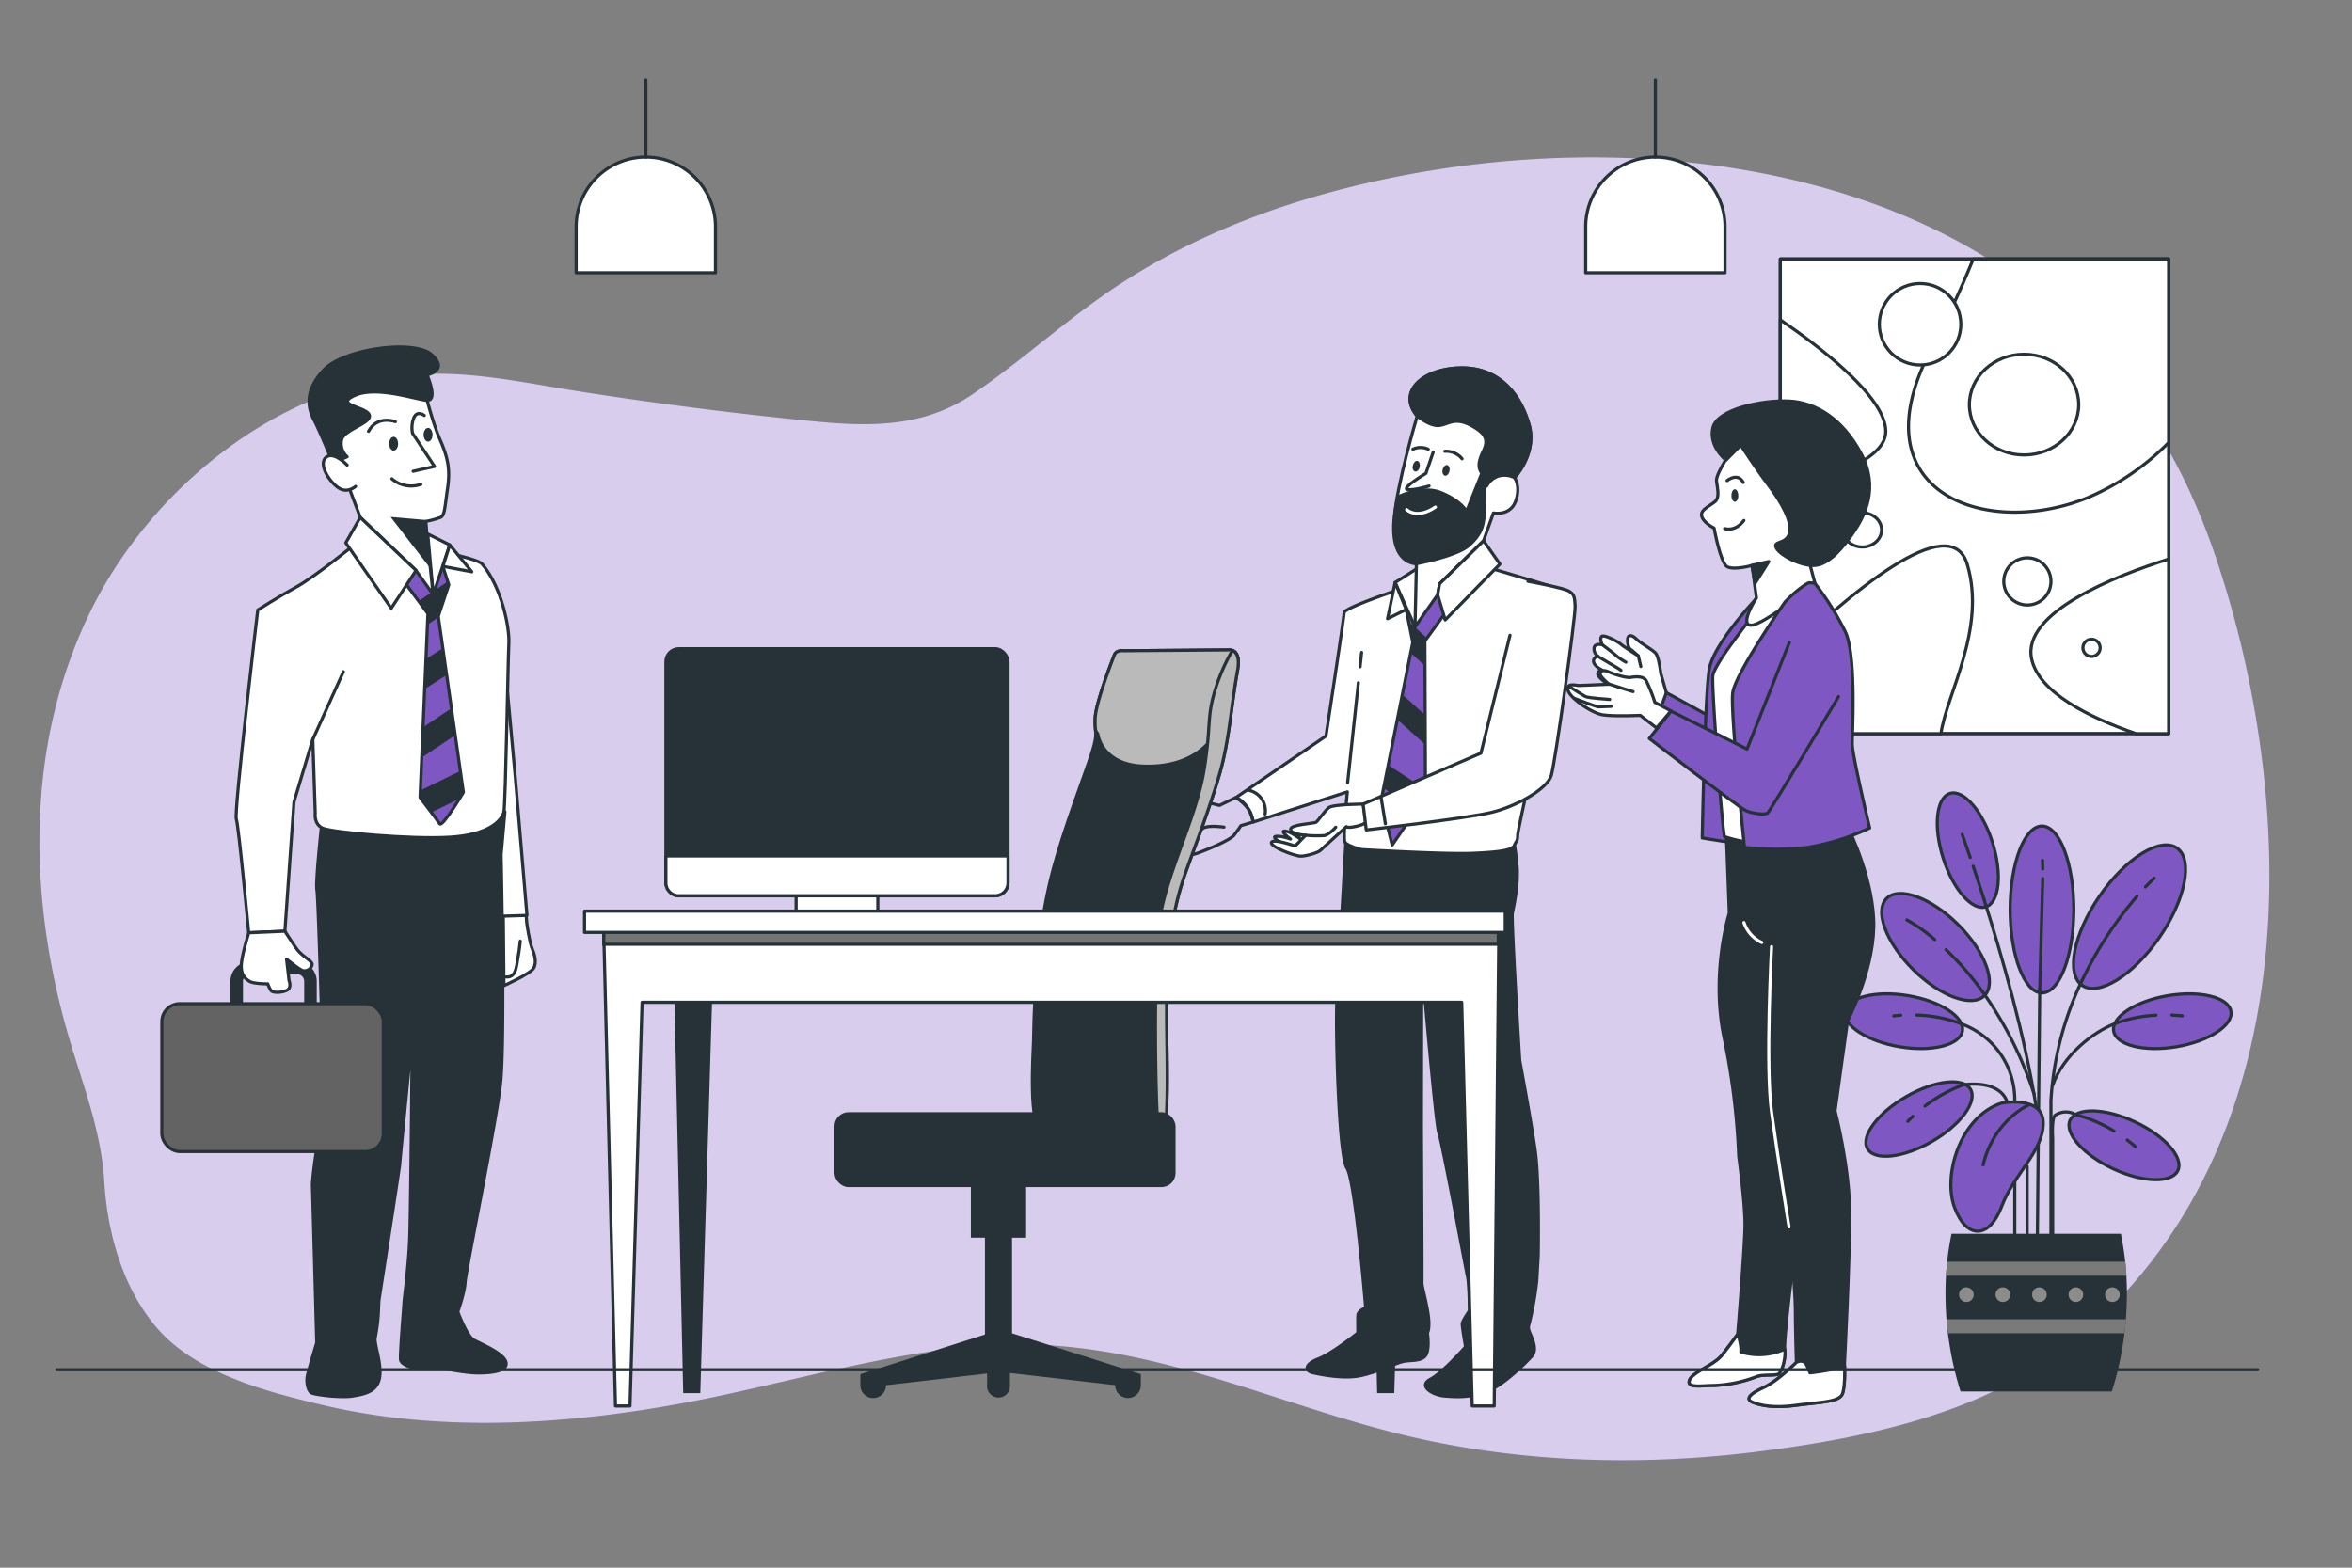 <svg xmlns="http://www.w3.org/2000/svg" viewBox="0 0 750 500"><rect x="0" y="0" width="750" height="500" fill="#808080" stroke="none"/><g id="freepik--background-simple--inject-14"><path d="M697.92,156c-9.58-20.39-22.41-39-39.12-54.53-57.48-53.4-155-62.15-236.06-39.75-23.95,6.62-47.39,16.5-68.37,30.73-15.25,10.34-28.9,22.83-44.11,33.21-16,10.91-33.49,10.41-51.06,8.68q-37.93-3.74-75.36-9.64c-21.73-3.43-41.92-8.39-64.8-3.37C80.39,129.84,46,160.06,28.9,194.87,7.47,238.58,9.29,287.83,22,331c4.41,15,10.24,29.61,11.22,45.53,1,16.55,5.71,33.62,16.26,46.34,12.28,14.79,34.25,20.73,53.33,25.24,37,8.76,76.91,6.53,115.83-.75,36.66-6.86,75.08-19.82,112.3-18.45,41.76,1.54,78.74,19.92,118.52,29.23,35.6,8.33,73.62,9.62,111.38,4.81,34.26-4.37,72.11-12,100.51-35.25,75-61.51,70.7-170.41,46.88-244.88A222.68,222.68,0,0,0,697.92,156Z" style="fill:#7E57C2"></path><path d="M697.92,156c-9.58-20.39-22.41-39-39.12-54.53-57.48-53.4-155-62.15-236.06-39.75-23.95,6.62-47.39,16.5-68.37,30.73-15.25,10.34-28.9,22.83-44.11,33.21-16,10.91-33.49,10.41-51.06,8.68q-37.93-3.74-75.36-9.64c-21.73-3.43-41.92-8.39-64.8-3.37C80.39,129.84,46,160.06,28.9,194.87,7.47,238.58,9.29,287.83,22,331c4.41,15,10.24,29.61,11.22,45.53,1,16.55,5.71,33.62,16.26,46.34,12.28,14.79,34.25,20.73,53.33,25.24,37,8.76,76.91,6.53,115.83-.75,36.66-6.86,75.08-19.82,112.3-18.45,41.76,1.54,78.74,19.92,118.52,29.23,35.6,8.33,73.62,9.62,111.38,4.81,34.26-4.37,72.11-12,100.51-35.25,75-61.51,70.7-170.41,46.88-244.88A222.68,222.68,0,0,0,697.92,156Z" style="fill:#fff;opacity:0.7"></path></g><g id="freepik--Lamps--inject-14"><path d="M205.94,50.11h0a22.21,22.21,0,0,1,22.21,22.21V87a0,0,0,0,1,0,0H183.72a0,0,0,0,1,0,0V72.32a22.21,22.21,0,0,1,22.21-22.21Z" style="fill:#fff;stroke:#263238;stroke-linecap:round;stroke-linejoin:round"></path><line x1="205.94" y1="50.11" x2="205.94" y2="25.5" style="fill:none;stroke:#263238;stroke-linecap:round;stroke-linejoin:round"></line><path d="M527.86,50.11h0a22.21,22.21,0,0,1,22.21,22.21V87a0,0,0,0,1,0,0H505.64a0,0,0,0,1,0,0V72.32A22.21,22.21,0,0,1,527.86,50.11Z" style="fill:#fff;stroke:#263238;stroke-linecap:round;stroke-linejoin:round"></path><line x1="527.86" y1="50.11" x2="527.86" y2="25.5" style="fill:none;stroke:#263238;stroke-linecap:round;stroke-linejoin:round"></line></g><g id="freepik--Picture--inject-14"><rect x="567.71" y="82.61" width="123.82" height="151.34" style="fill:#fff;stroke:#263238;stroke-linecap:round;stroke-linejoin:round"></rect><rect x="567.71" y="82.61" width="123.82" height="151.34" style="fill:#fff;stroke:#263238;stroke-linecap:round;stroke-linejoin:round"></rect><path d="M691.53,82.61v58.54a80,80,0,0,1-25.95,17.63c-32.12,13-73.82-1.37-49.9-47.16a312.89,312.89,0,0,0,13.53-29Z" style="fill:#fff;stroke:#263238;stroke-linecap:round;stroke-linejoin:round"></path><path d="M691.53,178.31V234h-10.4C666.25,228.84,650,220.87,647.81,210,644.85,195.22,674.74,183.61,691.53,178.31Z" style="fill:#fff;stroke:#263238;stroke-linecap:round;stroke-linejoin:round"></path><path d="M618.92,234H567.71V210.53c21.55-20.91,54.18-48.61,59.59-30.56C633.5,200.62,620.59,221.65,618.92,234Z" style="fill:#fff;stroke:#263238;stroke-linecap:round;stroke-linejoin:round"></path><path d="M601.33,137.59c0,9.16-18.33,15.06-33.62,18.4V102C580.39,110.68,601.33,126.63,601.33,137.59Z" style="fill:#fff;stroke:#263238;stroke-linecap:round;stroke-linejoin:round"></path><ellipse cx="645.42" cy="129.05" rx="17.43" ry="16.06" style="fill:#fff;stroke:#263238;stroke-linecap:round;stroke-linejoin:round"></ellipse><path d="M600,169c0,3-2.76,5.46-6.16,5.46s-6.15-2.44-6.15-5.46,2.76-5.47,6.15-5.47S600,166,600,169Z" style="fill:#fff;stroke:#263238;stroke-linecap:round;stroke-linejoin:round"></path><path d="M654,185.44a7.52,7.52,0,1,1-7.52-7.52A7.52,7.52,0,0,1,654,185.44Z" style="fill:#fff;stroke:#263238;stroke-linecap:round;stroke-linejoin:round"></path><path d="M669.68,206.63a2.74,2.74,0,1,1-2.73-2.74A2.73,2.73,0,0,1,669.68,206.63Z" style="fill:#fff;stroke:#263238;stroke-linecap:round;stroke-linejoin:round"></path><circle cx="612.27" cy="103.42" r="12.99" transform="translate(106.2 463.23) rotate(-45)" style="fill:#fff;stroke:#263238;stroke-linecap:round;stroke-linejoin:round"></circle></g><g id="freepik--Plant--inject-14"><ellipse cx="651.14" cy="290.07" rx="10.15" ry="26.61" style="fill:#7E57C2;stroke:#263238;stroke-miterlimit:10"></ellipse><path d="M619.62,273.66c3.17,10,9.26,16.95,13.61,15.57s5.29-10.59,2.12-20.57-9.26-17-13.61-15.58S616.45,263.67,619.62,273.66Z" style="fill:#7E57C2;stroke:#263238;stroke-miterlimit:10"></path><path d="M694.06,333.85c10.33-1.75,18.09-6.81,17.33-11.3s-9.76-6.72-20.08-5-18.08,6.81-17.32,11.3S683.74,335.6,694.06,333.85Z" style="fill:#7E57C2;stroke:#263238;stroke-miterlimit:10"></path><path d="M610.07,309.25c8.62,8.55,18.81,12.26,22.76,8.28s.15-14.13-8.47-22.69-18.82-12.26-22.77-8.28S601.44,300.69,610.07,309.25Z" style="fill:#7E57C2;stroke:#263238;stroke-miterlimit:10"></path><path d="M669.5,285.78c-8.34,12.11-10.82,24.86-5.55,28.5s16.32-3.23,24.66-15.33,10.82-24.86,5.55-28.49S677.84,273.68,669.5,285.78Z" style="fill:#7E57C2;stroke:#263238;stroke-miterlimit:10"></path><line x1="650.43" y1="315.35" x2="649.65" y2="396.31" style="fill:none;stroke:#263238;stroke-linecap:round;stroke-miterlimit:10"></line><line x1="651.38" y1="280.17" x2="650.43" y2="315.35" style="fill:none;stroke:#263238;stroke-linecap:round;stroke-miterlimit:10"></line><line x1="651.31" y1="274.43" x2="651.38" y2="277.13" style="fill:none;stroke:#263238;stroke-linecap:round;stroke-miterlimit:10"></line><path d="M664,312.55A102.3,102.3,0,0,0,654,351V401" style="fill:none;stroke:#263238;stroke-linecap:round;stroke-miterlimit:10"></path><path d="M681.42,285.89A120.29,120.29,0,0,0,664,312.55" style="fill:none;stroke:#263238;stroke-linecap:round;stroke-miterlimit:10"></path><path d="M686.9,280.09s-1,1-2.78,2.8" style="fill:none;stroke:#263238;stroke-linecap:round;stroke-miterlimit:10"></path><path d="M632.2,316.31A120.27,120.27,0,0,1,648.65,349" style="fill:none;stroke:#263238;stroke-linecap:round;stroke-miterlimit:10"></path><path d="M620.53,302.89a96.36,96.36,0,0,1,11.67,13.42" style="fill:none;stroke:#263238;stroke-linecap:round;stroke-miterlimit:10"></path><path d="M608.06,293.4a53,53,0,0,1,8.89,6.29" style="fill:none;stroke:#263238;stroke-linecap:round;stroke-miterlimit:10"></path><path d="M632.63,286.76c5.62,17.69,13.16,43.83,16.68,66.51" style="fill:none;stroke:#263238;stroke-linecap:round;stroke-miterlimit:10"></path><path d="M629.2,276.27c1,3,2.17,6.52,3.43,10.49" style="fill:none;stroke:#263238;stroke-linecap:round;stroke-miterlimit:10"></path><path d="M625.69,266.12s1,2.71,2.57,7.35" style="fill:none;stroke:#263238;stroke-linecap:round;stroke-miterlimit:10"></path><path d="M674.51,326.43c-7,2.66-16.63,10.09-20,19.82" style="fill:none;stroke:#263238;stroke-linecap:round;stroke-miterlimit:10"></path><path d="M687.48,323.79a44.19,44.19,0,0,0-13,2.64" style="fill:none;stroke:#263238;stroke-linecap:round;stroke-miterlimit:10"></path><path d="M695.88,324s-1.25-.18-3.31-.26" style="fill:none;stroke:#263238;stroke-linecap:round;stroke-miterlimit:10"></path><path d="M673.81,372.77c9.49,4.43,18.75,4.67,20.67.54s-4.2-11.07-13.69-15.5-18.75-4.68-20.68-.55S664.32,368.33,673.81,372.77Z" style="fill:#7E57C2;stroke:#263238;stroke-miterlimit:10"></path><path d="M674.11,360.75a44.29,44.29,0,0,0-12.17-5.21,6.08,6.08,0,0,0-6.53.12c-1.29.86-.86,7.28-.86,7.28v33.37" style="fill:none;stroke:#263238;stroke-linecap:round;stroke-miterlimit:10"></path><path d="M680.9,365.69s-.92-.85-2.57-2.09" style="fill:none;stroke:#263238;stroke-linecap:round;stroke-miterlimit:10"></path><path d="M605.69,333.85c-10.33-1.75-18.08-6.81-17.32-11.3s9.75-6.72,20.07-5,18.09,6.81,17.32,11.3S616,335.6,605.69,333.85Z" style="fill:#7E57C2;stroke:#263238;stroke-miterlimit:10"></path><path d="M625,326.35A32.17,32.17,0,0,1,628.7,328a25.72,25.72,0,0,1,13.76,22.94V395" style="fill:none;stroke:#263238;stroke-linecap:round;stroke-miterlimit:10"></path><path d="M611.19,323.74A45,45,0,0,1,625,326.35" style="fill:none;stroke:#263238;stroke-linecap:round;stroke-miterlimit:10"></path><path d="M603.87,324s.82-.12,2.23-.2" style="fill:none;stroke:#263238;stroke-linecap:round;stroke-miterlimit:10"></path><path d="M616.05,364.07c-9.07,5.23-18.27,6.27-20.55,2.32s3.24-11.39,12.31-16.62,18.28-6.27,20.55-2.32S625.13,358.84,616.05,364.07Z" style="fill:#7E57C2;stroke:#263238;stroke-miterlimit:10"></path><path d="M613.85,352.77a45.06,45.06,0,0,1,12.33-6.8s11.25-1.86,13.82,5.41" style="fill:none;stroke:#263238;stroke-linecap:round;stroke-miterlimit:10"></path><path d="M608.38,357.64s.56-.62,1.59-1.59" style="fill:none;stroke:#263238;stroke-linecap:round;stroke-miterlimit:10"></path><path d="M638.29,351.81s13.26-2.56,13.26,6.42-9.41,16.26-13.26,26.53-11.12,10.7-15,.43S625,356.09,638.29,351.81Z" style="fill:#7E57C2;stroke:#263238;stroke-miterlimit:10"></path><path d="M647.28,352.24s-11.56,4.71-15,19.68" style="fill:#7E57C2;stroke:#263238;stroke-miterlimit:10"></path><line x1="646.42" y1="371.92" x2="646.42" y2="396.31" style="fill:none;stroke:#263238;stroke-linecap:round;stroke-miterlimit:10"></line><path d="M625.17,443.8a104.07,104.07,0,0,1-4.8-31.21,94.29,94.29,0,0,1,1.92-19.09h54a93.58,93.58,0,0,1,1.92,19.09,104.07,104.07,0,0,1-4.79,31.21Z" style="fill:#263238"></path><path d="M677.72,402.42c.16,1.47.27,3,.36,4.46H620.54c.09-1.5.21-3,.37-4.46Z" style="fill:#7a7a7a"></path><path d="M621.16,425.23c-.18-1.48-.34-3-.46-4.46h57.23c-.12,1.49-.28,3-.46,4.46Z" style="fill:#7a7a7a"></path><path d="M671.27,412.83a2.33,2.33,0,1,0,2.33-2.24A2.28,2.28,0,0,0,671.27,412.83Z" style="fill:#8c8c8c"></path><path d="M659.63,412.83a2.33,2.33,0,1,0,2.32-2.24A2.28,2.28,0,0,0,659.63,412.83Z" style="fill:#8c8c8c"></path><path d="M648,412.83a2.33,2.33,0,1,0,2.33-2.24A2.28,2.28,0,0,0,648,412.83Z" style="fill:#8c8c8c"></path><path d="M636.34,412.83a2.33,2.33,0,1,0,2.33-2.24A2.28,2.28,0,0,0,636.34,412.83Z" style="fill:#8c8c8c"></path><path d="M624.7,412.83a2.33,2.33,0,1,0,2.32-2.24A2.28,2.28,0,0,0,624.7,412.83Z" style="fill:#8c8c8c"></path></g><g id="freepik--character-3--inject-14"><path d="M531.36,220.92l-1.78-6.16s-.6-5.17-1.59-6.36-4.78-3.18-6.17-4.57-2.58-1.4-2.78-.2.2,3,.79,3.38,2.59,2.18,2.59,2.18-4.43-2.77-5.63-3.77-5.5-3.19-6.1-2.39.2,2.58.2,2.58-2.58-.56-2.58,1.23a2.59,2.59,0,0,0,1.19,2.39s-1.7.57-1.3,2,2.72,2.5,2.72,2.5-2.28.37-1.09,2,6.23,4.87,8.81,6.07a56.49,56.49,0,0,0,5.77,2.18l6.36,4.58Z" style="fill:#fff;stroke:#263238;stroke-linecap:round;stroke-linejoin:round"></path><path d="M510.89,205.61s3.78,2.79,4.57,3.58a18.7,18.7,0,0,0,3,2" style="fill:none;stroke:#263238;stroke-linecap:round;stroke-linejoin:round"></path><polyline points="509.62 209.41 515.99 213.18 516.9 213.8" style="fill:none;stroke:#263238;stroke-linecap:round;stroke-linejoin:round"></polyline><line x1="522.42" y1="209.19" x2="523.21" y2="212.57" style="fill:none;stroke:#263238;stroke-linecap:round;stroke-linejoin:round"></line><polygon points="548.46 230.27 531.37 220.92 528.38 229.07 546.08 245.18 548.46 230.27" style="fill:#7E57C2;stroke:#263238;stroke-linecap:round;stroke-linejoin:round"></polygon><path d="M561.45,189.42S546.37,204.91,545,213.65s-2.19,53.6-2.19,53.6S553.31,269,554.31,269h6.35s-2.58-39.91-.79-53.61,8.33-26,8.33-26A10.6,10.6,0,0,0,561.45,189.42Z" style="fill:#7E57C2;stroke:#263238;stroke-linecap:round;stroke-linejoin:round"></path><path d="M550.44,264.52l1,26.72s-6,19-1.67,39.75a226.55,226.55,0,0,1,4.67,37.75s2,14.69,2,21.71-2.34,35.07-2.34,35.07-2.34,3.34-5,6.68-9.35,5.35-10.36,8,4,1.67,8,1.67a42.54,42.54,0,0,0,13-2.67c2-1,6.34-.34,7.35-1s2.33-4.67,2-7.68,2.67-29.39,4.68-39.75-1-30.39-1-30.39,6-54.11,6.34-57.46,4-18.7,3.34-24.38-1.33-14.7-1.33-16S550.44,264.52,550.44,264.52Z" style="fill:#263238;stroke:#263238;stroke-linecap:round;stroke-linejoin:round"></path><path d="M565.47,295.25s-3.34,34.41-2,50.44,3.68,34.07,5.35,38.41,3.67,27.06,3.67,33.41.34,17,.34,17-6,6-10.36,8-6,3.67-3.67,4.67,6.68,2,14,1,13.69-1,14.69-3.68.67-9.69.67-9.69,1.67-32.06,1.67-47.43-4.68-33.07-4.68-33.07l4-28.72s8-15.37,8.35-29.73-7.68-31.06-8.35-32.07-28.72,2-28.72,2" style="fill:#263238;stroke:#263238;stroke-linecap:round;stroke-linejoin:round"></path><path d="M556.11,294.25a10.81,10.81,0,0,0,5.68,6.35" style="fill:none;stroke:#fff;stroke-linecap:round;stroke-linejoin:round"></path><path d="M569.14,430.53a1.93,1.93,0,0,1,0-.25,19.88,19.88,0,0,1-14,.92v-1.34a21.15,21.15,0,0,0-1-4.34s-2.34,3.34-5,6.68-9.35,5.35-10.36,8,4,1.67,8,1.67a42.54,42.54,0,0,0,13-2.67c2-1,6.34-.34,7.35-1S569.47,433.54,569.14,430.53Z" style="fill:#fff;stroke:#263238;stroke-linecap:round;stroke-linejoin:round"></path><path d="M587.51,444.56c.77-2.06.75-6.68.7-8.7a76.55,76.55,0,0,1-11.05,2l-1-2.34c-1-2.34-3.34-1-3.34-1s-6,6-10.36,8-6,3.67-3.67,4.67,6.68,2,14,1S586.51,447.23,587.51,444.56Z" style="fill:#fff;stroke:#263238;stroke-linecap:round;stroke-linejoin:round"></path><path d="M561.06,193.79s-14.5,17.67-14.89,21.84,3.17,50.83,3.77,51.22A47.26,47.26,0,0,0,560.66,269c2.78,0,6.15-.4,6.15-.4s-1.58-46.06-.39-55.79,9.13-18.46,10.72-22.63-4.77-4.37-6.55-3.77S561.06,193.79,561.06,193.79Z" style="fill:#fff;stroke:#263238;stroke-linecap:round;stroke-linejoin:round"></path><path d="M553.51,141.77s-6.55,9.14-6.15,11.72.79,4.56,0,5.95-5.16,2.78-4.77,5,4,4,4,4,2,11.12,4.17,12.31,7.94-.4,7.94-.4l1.39,10.33s-5.55,8.53-1.78,8.73,20.45-13.3,20.45-13.3l-1.59-6s3.57-7.94,3.77-15.88-7.34-21.05-13.3-23.83S557.09,139.19,553.51,141.77Z" style="fill:#fff;stroke:#263238;stroke-linecap:round;stroke-linejoin:round"></path><polygon points="558.67 180.29 564.03 179.1 559.67 186.05 558.67 180.29" style="fill:#263238;stroke:#263238;stroke-linecap:round;stroke-linejoin:round"></polygon><path d="M549.94,168.58s3.37,1.19,6.15-2.58" style="fill:none;stroke:#263238;stroke-linecap:round;stroke-linejoin:round"></path><path d="M554.31,158.05c0,1.1-.49,2-1.09,2s-1.1-.89-1.1-2,.49-2,1.1-2S554.31,157,554.31,158.05Z" style="fill:#263238"></path><path d="M550.73,153.29s3.38-2.78,5.17.6" style="fill:none;stroke:#263238;stroke-linecap:round;stroke-linejoin:round"></path><path d="M555.1,142s5.16,7.94,8.94,12.91,7.74,11.71,6.55,15.29-5.36,2.18-4.17,4.56,8.14,6,12.51,5.56,8.73-5.56,12.11-10.52,8.34-14.1,2.38-25.22-14.49-16.28-23-16.67-22.83,2.58-24.22,8.53,4.17,10.33,4.17,10.33Z" style="fill:#263238;stroke:#263238;stroke-linecap:round;stroke-linejoin:round"></path><path d="M569.2,192s-15.89,22.84-16.68,29,3.77,49.24,3.77,49.24a85.4,85.4,0,0,0,20.25,0,75.37,75.37,0,0,0,19.66-6.16s-5.56-23.22-5.56-26.8,1.39-28-2.18-35.74a90.36,90.36,0,0,0-9.73-15.48,15.24,15.24,0,0,0-1.79-.2C576.34,185.85,572.57,188.43,569.2,192Z" style="fill:#7E57C2;stroke:#263238;stroke-linecap:round;stroke-linejoin:round"></path><path d="M532.86,226.75,527.7,224a53.44,53.44,0,0,0-2.78-6.95c-1-1.59-3.77-1.19-5-1s-4.77-.8-7-1.79-3.18.2-2.38,1.39a14.45,14.45,0,0,0,2.58,2.58s-9.13.4-9.73.4-4.17-1-3.37,1.59,7.54,7.14,10.92,7.74,12.11.2,12.11.2l5.16,4Z" style="fill:#fff;stroke:#263238;stroke-linecap:round;stroke-linejoin:round"></path><polyline points="513.21 218.21 518.17 219.8 520.75 220.59" style="fill:none;stroke:#263238;stroke-linecap:round;stroke-linejoin:round"></polyline><path d="M500.45,219s4.23,2.72,5.14,3.17,7.7.91,7.7.91" style="fill:none;stroke:#263238;stroke-linecap:round;stroke-linejoin:round"></path><path d="M502,222.72s7,2.72,7.7,2.72,4.08-.15,4.08-.15" style="fill:none;stroke:#263238;stroke-linecap:round;stroke-linejoin:round"></path><path d="M570.59,204.91l-13.5,34-24.23-12.11-6.94,8.73s28.59,22,30.77,23,6.15,1.39,6.95.79,22.63-37.13,22.63-37.13" style="fill:#7E57C2;stroke:#263238;stroke-linecap:round;stroke-linejoin:round"></path><path d="M564.91,301.94s-2,38.1,0,52.75,5.57,36.64,5.57,36.64" style="fill:none;stroke:#fff;stroke-linecap:round;stroke-linejoin:round"></path></g><g id="freepik--character-2--inject-14"><path d="M429.17,268.6s-2.41,42.7-2.86,50.69.46,49.07,3.18,53.21,6,44.64,6,44.64-2.42.88-2.5,2.36,0,5.62,0,5.62-8.05,6.5-12.59,8.28-4.35,3.84-1.73,4.43,9.94,2.07,15.32.89,10.87-3.85,13.26-4.44,5.62,0,7.2-1.77.72-7.39.72-7.39,1-1.48.09-6.8-1.91-8-1.83-9.46-.17-49.07-.17-49.07l.09-53.51s4.41,52.32,5.45,55,8.73,44.05,9.2,46.12.58,10.64.58,10.64-2.26,3.25-2.31,4.14,1.06,7.39,1.06,7.39-7.27,8.28-11.23,10.35.6,5,4.43,5.32,8.24.59,13.68-1.48,12.66-9.46,14.24-11.23.54-4.44,0-5.91-1.33-2.66-1-3.85a101.7,101.7,0,0,0,2.58-14.19c.24-4.14.46-8,.46-8s.47-23.94-1-34-4.89-28.38-4.89-28.38-2.76-44.94-2.35-47,2.07-9.12,1.47-15.37a70.16,70.16,0,0,0-1.52-9.76Z" style="fill:#263238;stroke:#263238;stroke-linecap:round;stroke-linejoin:round"></path><path d="M452.11,186s-23.47,7.63-23.51,9.4-5.78,39.35-5.78,39.35l-28.68,19.6s4.05,2.74,4.78,5.29l.72,2.54,30-9.61s-1.51,14.88-.75,16.05,5.23,2.35,5.23,2.35,26.79,1.57,35.61,1.18,12.55-1,13.17-2.55,1-1,1.06-3.33,16.13-73.22,16.15-74.4a4.33,4.33,0,0,0-2.26-3.72c-1.55-.78-22.37-6.85-22.37-6.85Z" style="fill:#fff;stroke:#263238;stroke-linecap:round;stroke-linejoin:round"></path><polygon points="448.4 194.4 450.51 204.87 440.39 255.38 443.93 269.51 454.55 254.1 454.37 204.44 462.77 192.88 459.06 186.21 448.4 194.4" style="fill:#7E57C2;stroke:#263238;stroke-linecap:round;stroke-linejoin:round"></polygon><polygon points="441.19 251.38 451.67 258.27 454.55 254.1 454.54 251.77 442.68 243.98 441.19 251.38" style="fill:#263238"></polygon><polygon points="447.18 221.5 445.58 229.48 454.49 237.5 454.46 228.05 447.18 221.5" style="fill:#263238"></polygon><polygon points="449.18 198.26 450.51 204.87 449.83 208.25 454.4 212.34 454.38 204.44 455.05 203.52 449.18 198.26" style="fill:#263238"></polygon><line x1="433.7" y1="212.68" x2="434.19" y2="208.1" style="fill:#fff;stroke:#263238;stroke-linecap:round;stroke-linejoin:round"></line><line x1="429.73" y1="249.61" x2="433.15" y2="217.77" style="fill:#fff;stroke:#263238;stroke-linecap:round;stroke-linejoin:round"></line><polygon points="451.22 199.93 444.87 185.78 453.21 180.5 451.22 199.93" style="fill:#fff;stroke:#263238;stroke-linecap:round;stroke-linejoin:round"></polygon><polygon points="444.87 185.78 442.46 197.33 448.4 194.4 444.87 185.78" style="fill:#fff;stroke:#263238;stroke-linecap:round;stroke-linejoin:round"></polygon><path d="M451.92,132.68s-6.69,22.6-7.17,32,2.39,13.45,4.79,14.26l2.13.8-.45,20.18,7.22-10.22.62-3.5,14-13.72,3.16-8.87s5.36,1.07,7.08-3.77-.37-7.53-.37-7.53,7.16-7.53,4.68-16.68-9-18.29-21.38-18.29S445.37,124.88,451.92,132.68Z" style="fill:#fff;stroke:#263238;stroke-linecap:round;stroke-linejoin:round"></path><path d="M487.63,135.64c-2.49-9.14-9-18.29-21.38-18.29s-20.88,7.53-14.33,15.33c0,0,4.23,3.5,7.2,3s4.9-2.69,9.95,0,5.54,4.84,3.85,8.34-1.46,5.11-.69,6.46a4.73,4.73,0,0,1,.27.51l-4.85,12.13s-1.54-3.23-7.94-5.92-14,1.35-14,1.35c-5,21.74,6,21.24,6,21.24s13-2.42,16.81-5.91,4.44-5.92,4.79-9.69c.21-2.23.2-7.22.15-10.9.35,1,.59,1.76.59,1.76a6.62,6.62,0,0,1,3.84-3.23,7.14,7.14,0,0,1,5.1.54S490.11,144.79,487.63,135.64Z" style="fill:#263238;stroke:#263238;stroke-linecap:round;stroke-linejoin:round"></path><path d="M457,144.25l-2.3,6.72s-7.64,4.58-6,5.11,7-1.07,7-1.07" style="fill:none;stroke:#263238;stroke-linecap:round;stroke-linejoin:round"></path><path d="M448.56,162.54s3.16,3.23,9.16-.81" style="fill:none;stroke:#fff;stroke-linecap:round;stroke-linejoin:round"></path><path d="M462.21,150.21c-.18.93-.82,1.61-1.42,1.5s-1-.94-.78-1.88.82-1.61,1.43-1.51S462.39,149.27,462.21,150.21Z" style="fill:#263238"></path><path d="M452.72,148.88c-.18.94-.82,1.62-1.43,1.51s-1-.95-.77-1.88.81-1.61,1.42-1.51S452.9,148,452.72,148.88Z" style="fill:#263238"></path><path d="M450.55,143.28a5.72,5.72,0,0,1,4.89,0" style="fill:none;stroke:#263238;stroke-linecap:round;stroke-linejoin:round"></path><path d="M460.72,143.94a6.56,6.56,0,0,1,5.5,2.38" style="fill:none;stroke:#263238;stroke-linecap:round;stroke-linejoin:round"></path><polygon points="458.44 189.71 460.85 197.72 478.29 179.91 473.08 172.49 459.06 186.21 458.44 189.71" style="fill:#fff;stroke:#263238;stroke-linecap:round;stroke-linejoin:round"></polygon><path d="M408.93,269s-3.75-2-2.06-2.25,4.63.85,4.63.85-3.6-2.68-1.77-2.54,4.73,2.4,4.73,2.4-.93-2.4.88-1.69a7.36,7.36,0,0,1,2.77,1.83s-2,2.39-3.72,2.67-1.28.56-2.39.14S408.93,269,408.93,269Z" style="fill:#fff;stroke:#263238;stroke-linecap:round;stroke-linejoin:round"></path><path d="M434.67,256.46s-9.62,0-11,1.16-3.32,4.15-4,4.61-8.32.7-8.12,2.31,4.8,1.84,4.8,1.84L413,269.84s-7.09-2.53-7.58-1.15,7.51,4.38,9.35,4.38,5.57-1.15,6.27-1.84,8.3-7.59,8.3-7.59c.33.76,5.85-.52,6.08-1.33S434.67,256.46,434.67,256.46Z" style="fill:#fff;stroke:#263238;stroke-linecap:round;stroke-linejoin:round"></path><path d="M416.3,266.38a35.53,35.53,0,0,0,5.92.12c1.69-.28,3.72-2.67,3.72-2.67" style="fill:none;stroke:#263238;stroke-linecap:round;stroke-linejoin:round"></path><path d="M481.5,202.62l-9.26,37.59-37.57,16.25,1,8.23s32.28-3.68,40.15-5.64,17.6-7.44,18.87-11.75,7.7-50.36,7.58-53.88-.5-3.92-2-4.9-13.05-3.13-13.05-3.13" style="fill:#fff;stroke:#263238;stroke-linecap:round;stroke-linejoin:round"></path><line x1="440.4" y1="254.31" x2="441.77" y2="262.73" style="fill:none;stroke:#263238;stroke-linecap:round;stroke-linejoin:round"></line><path d="M397.91,252a6.66,6.66,0,0,1,5.51,7.64" style="fill:none;stroke:#263238;stroke-linecap:round;stroke-linejoin:round"></path><path d="M394.14,254.33l-5.29,2.55a34.08,34.08,0,0,0-4.36-.92c-.92,0-2.1,1.15-4.84,0s-5-2.77-5.06-.69a4.29,4.29,0,0,0,2.67,4.15c1.38.46,3,1.15,3,1.15l-8.73,8.77s-4.48,4.38-3.35,5.07,11.34-1.61,13-2.08,10.93-4.15,12.36-6,2.14-3,2.14-3l4-1.18S398.63,256.39,394.14,254.33Z" style="fill:none;stroke:#263238;stroke-linecap:round;stroke-linejoin:round"></path><path d="M390.31,263.8s-4.59-.69-6.46.23-4.5,5.08-4.5,5.08-6,1.84-7.45,3.22" style="fill:none;stroke:#263238;stroke-linecap:round;stroke-linejoin:round"></path></g><g id="freepik--Device--inject-14"><rect x="253.86" y="281.17" width="26.05" height="9.77" style="fill:#fff;stroke:#263238;stroke-linecap:round;stroke-linejoin:round"></rect><rect x="212.34" y="206.9" width="109.09" height="78.82" rx="4.13" style="fill:#263238;stroke:#263238;stroke-linecap:round;stroke-linejoin:round"></rect><path d="M212.34,273v8.56a4.13,4.13,0,0,0,4.13,4.13H317.3a4.13,4.13,0,0,0,4.13-4.13V273Z" style="fill:#fff;stroke:#263238;stroke-linecap:round;stroke-linejoin:round"></path></g><g id="freepik--Seat--inject-14"><path d="M391.57,207.29l-33.48.27s-2.21-.27-2.76,1.39c0,0-5.81,14.66-6.09,19.91s1.11,4.43-1.1,11.34-8.58,23.24-12.18,36.52c-4.83,17.84-6.09,36.79-6.39,55.2-.05,3-1.82,28.39,2.78,28.39,3.82,0,39,4.67,39.46-2.12,1.69-27.06-3.2-53.5,6.2-79.81,3.65-10.22,7.84-21,10.93-31.71s3.64-21.8,5.67-32.75C396,206.46,391.57,207.29,391.57,207.29Z" style="fill:#263238;stroke:#263238;stroke-miterlimit:10"></path><path d="M394.84,210.6c-.33-3.86-3.27-3.31-3.27-3.31l-33.48.27s-2.21-.27-2.76,1.39c0,0-5.81,14.66-6.09,19.91a26.84,26.84,0,0,0,.12,4.17l.71,1.09s1.11,9.68,14.39,10.23S385.2,238.82,388,233s3.87-15.21,6.09-20.75A17.71,17.71,0,0,1,394.84,210.6Z" style="fill:#bababa;stroke:#263238;stroke-linecap:round;stroke-linejoin:round"></path><path d="M387.08,221.4c-2.24,8.09-.89,10.33-3.14,24.25s-10.32,29.63-13.47,44-1.79,65.1-1.34,67.35a19.77,19.77,0,0,1,.19,3.6c1.51-.56,2.42-1.34,2.49-2.4,1.69-27.06-3.2-53.5,6.2-79.81,3.65-10.22,7.84-21,10.93-31.71s3.64-21.8,5.67-32.75c.85-4.58-.49-6-1.66-6.48l0,.05A60,60,0,0,0,387.08,221.4Z" style="fill:#bababa;stroke:#263238;stroke-linecap:round;stroke-linejoin:round"></path><path d="M322.44,425.68l-.23-.18V394.25h4.49V374.5H310.09v19.75h4.49V426l-39.73,12.66v3.15a3.59,3.59,0,0,0,7.18,0v-.45l33.22-3.86v4.76a3.15,3.15,0,0,0,6.29,0v-4.92l34.57,4v.45a3.59,3.59,0,0,0,7.18,0v-3.15Z" style="fill:#263238;stroke:#263238;stroke-miterlimit:10"></path><rect x="266.59" y="355.22" width="107.77" height="22.91" rx="4" style="fill:#263238;stroke:#263238;stroke-miterlimit:10"></rect></g><g id="freepik--Table--inject-14"><polygon points="222.82 443.81 218.35 443.81 215.44 313.32 226.74 313.32 222.82 443.81" style="fill:#263238;stroke:#263238;stroke-miterlimit:10"></polygon><polygon points="444.11 443.81 439.63 443.81 436.72 313.32 448.02 313.32 444.11 443.81" style="fill:#263238;stroke:#263238;stroke-miterlimit:10"></polygon><polygon points="192.41 293.14 196.26 448.43 200.89 448.43 204.74 319.67 466.11 319.67 469.46 448.43 476.47 448.43 477.98 293.14 192.41 293.14" style="fill:#fff;stroke:#263238;stroke-linecap:round;stroke-linejoin:round"></polygon><rect x="192.54" y="296.87" width="285.23" height="4.3" style="fill:#757575;stroke:#263238;stroke-miterlimit:10"></rect><rect x="186.39" y="290.59" width="293.59" height="6.79" style="fill:#fff;stroke:#263238;stroke-linecap:round;stroke-linejoin:round"></rect></g><g id="freepik--character-1--inject-14"><line x1="719.96" y1="436.85" x2="18.13" y2="436.85" style="fill:none;stroke:#263238;stroke-linecap:round;stroke-linejoin:round"></line><path d="M168,294.61s.87,6,1.66,7.85,1.58,4.46.53,6.3-9.49,5.6-9.49,5.6l-.23-23.45,7.12-1.13Z" style="fill:#fff;stroke:#263238;stroke-linecap:round;stroke-linejoin:round"></path><path d="M165.9,300.17s-.23,2.55-.75,5.44-.63,6.23-3.78,6" style="fill:#fff;stroke:#263238;stroke-linecap:round;stroke-linejoin:round"></path><polygon points="159.11 190.88 164.36 248.38 168.04 291.96 159.38 292.22 154.91 253.36 159.11 190.88" style="fill:#fff;stroke:#263238;stroke-linecap:round;stroke-linejoin:round"></polygon><path d="M103.05,258.55s-2.54,22.42-2,25.3,2.28,67.56,2.28,67.56-3.84,22.73-3.7,26.89S101,428.25,101,428.25s-2.6,8.64-3,10.56.11,4.81,1.37,5.45,9.54,1.6,13.08,1,7.74-1.28,8.57-5.77-1.78-10.88-1.38-12.8a57.67,57.67,0,0,0,1-7.69l.18-4.16s6.58-42.26,6.64-43.54,4-41.31,4-41.31-.46,56.36-.83,65.32-1.76,18.89-1.81,20.17-1.36,17-1.09,18.25,2.47,2.24,4.37,2.56,7.05,0,8,0,7.93,1.6,12.42,1.6,9.63-.64,8.79-3.52-8.08-5.76-10.27-7-5.07-9-5.07-9,2.18-6.08,2.32-9.28,9.8-50.27,11.31-63.4.19-73,.19-73L161,258.88S123.24,265.92,103.05,258.55Z" style="fill:#263238;stroke:#263238;stroke-linecap:round;stroke-linejoin:round"></path><path d="M112.9,173.81s-12.6,10.24-18.38,13.39-12.33,7.35-12.33,7.35-7.62,64.33-6.83,66.69,3.94,36.23,3.94,36.23L90.85,297l2.89-41.22,6-20,.78,23.63s-.52,3.42,2.37,4.73S131,267.8,143.62,267s16.54-5.52,17.07-8.14,1.31-48.73,1.57-53.72-2.33-18-8.56-25.29c-1.71-2-20.84-5.53-20.84-5.53S119.73,170.14,112.9,173.81Z" style="fill:#fff;stroke:#263238;stroke-linecap:round;stroke-linejoin:round"></path><path d="M129.33,186.09l7.12,9.63-2.51,58.63s5.44,7.12,6.28,8.38,7.54-10.05,7.54-10.05l-8-56.12,3.35-10.05-1.9-5.88-9.41-2.92Z" style="fill:#7E57C2;stroke:#263238;stroke-linecap:round;stroke-linejoin:round"></path><polygon points="135.42 219.77 142.45 215.24 141.24 206.71 135.83 210.19 135.42 219.77" style="fill:#263238"></polygon><polygon points="136.45 195.72 136.3 199.23 139.84 196.85 139.8 196.56 143.15 186.51 142.81 185.45 133.48 191.7 136.45 195.72" style="fill:#263238"></polygon><path d="M147.76,252.68l-1-6.77L134,252.12l-.09,2.23s1.89,2.47,3.61,4.76l8.93-4.34C147.24,253.54,147.76,252.68,147.76,252.68Z" style="fill:#263238"></path><polygon points="134.9 231.93 134.48 241.61 145.18 234.48 143.96 225.89 134.9 231.93" style="fill:#263238"></polygon><line x1="99.78" y1="235.77" x2="109.49" y2="214.24" style="fill:none;stroke:#263238;stroke-linecap:round;stroke-linejoin:round"></line><polygon points="138.15 189.62 143.42 173.8 136.4 170.29 138.15 189.62" style="fill:#fff;stroke:#263238;stroke-linecap:round;stroke-linejoin:round"></polygon><polygon points="143.42 173.8 150.45 182.37 141.25 180.63 143.42 173.8" style="fill:#fff;stroke:#263238;stroke-linecap:round;stroke-linejoin:round"></polygon><path d="M135.3,124.17s2.41,10.1,5,16,3.29,9.66,2.42,15.59-.88,8.57-2.2,9.23a27.65,27.65,0,0,1-4.83,1.32l2.41,23.28-5.49-7.69L114.87,165l-9.66-25.7s-5-6.15,1.54-13.83S130.91,118.68,135.3,124.17Z" style="fill:#fff;stroke:#263238;stroke-linecap:round;stroke-linejoin:round"></path><path d="M107.63,147l3.07-1.32a5.63,5.63,0,0,1-1.76-5.49c.88-3.29,9.89-5.27,8.79-7.91s-11.42-3.07-4.61-6.15,18.88,1.1,22.84,1.54.22-8.12.22-8.12,7-1.32,1.53-6.37-28.11-2-34.48,4.83-5,12.3-3.07,16,5.49,12.52,5.49,12.52Z" style="fill:#263238;stroke:#263238;stroke-linecap:round;stroke-linejoin:round"></path><path d="M110.7,148.33s-4.39-4.62-6.81-2.42,1.1,7.69,4,9.66,5.49-.44,5.49-.44" style="fill:#fff;stroke:#263238;stroke-linecap:round;stroke-linejoin:round"></path><path d="M135.3,132.51s-2.2-1.75-3.3.66a8.65,8.65,0,0,0-.44,5.05l7,10.55-6.81,1.53" style="fill:none;stroke:#263238;stroke-linecap:round;stroke-linejoin:round"></path><path d="M134.2,154.48a9.39,9.39,0,0,1-9.22-1.76" style="fill:none;stroke:#263238;stroke-linecap:round;stroke-linejoin:round"></path><path d="M126.07,134.49s-5.71-2.2-8.56,3.07" style="fill:none;stroke:#263238;stroke-linecap:round;stroke-linejoin:round"></path><ellipse cx="125.52" cy="141.52" rx="1.43" ry="2.2" style="fill:#263238"></ellipse><path d="M137.93,138.66c0,1.22-.64,2.2-1.42,2.2s-1.43-1-1.43-2.2.64-2.19,1.43-2.19S137.93,137.45,137.93,138.66Z" style="fill:#263238"></path><polygon points="135.74 166.34 125.64 165.46 136.84 179.95 135.74 166.34" style="fill:#263238;stroke:#263238;stroke-miterlimit:10"></polygon><polygon points="114.87 165.02 110.26 173.14 124.76 194.01 132.66 181.93 114.87 165.02" style="fill:#fff;stroke:#263238;stroke-linecap:round;stroke-linejoin:round"></polygon><path d="M79.78,308.69H94.7A4.3,4.3,0,0,1,99,313v10a0,0,0,0,1,0,0H75.48a0,0,0,0,1,0,0V313A4.3,4.3,0,0,1,79.78,308.69Z" style="fill:none;stroke:#263238;stroke-linecap:round;stroke-linejoin:round;stroke-width:4px"></path><rect x="51.61" y="320.11" width="70.62" height="47.17" rx="5.72" style="fill:#636363;stroke:#263238;stroke-linecap:round;stroke-linejoin:round"></rect><path d="M90.85,297s1.84,2.88,3.67,5.51,5.26,3.94,5,5.25a2.56,2.56,0,0,1-2.89,1.84c-1.05-.26-5.25-3.68-5.25-3.68l.79,6.83s1,2.36-.79,3.15-4.46.79-5,0a13.86,13.86,0,0,1-1-2.1s-4.47,0-5.78-.79-2.89-2.1-2.63-5.51,2.37-10,2.37-10Z" style="fill:#fff;stroke:#263238;stroke-linecap:round;stroke-linejoin:round"></path></g></svg>
